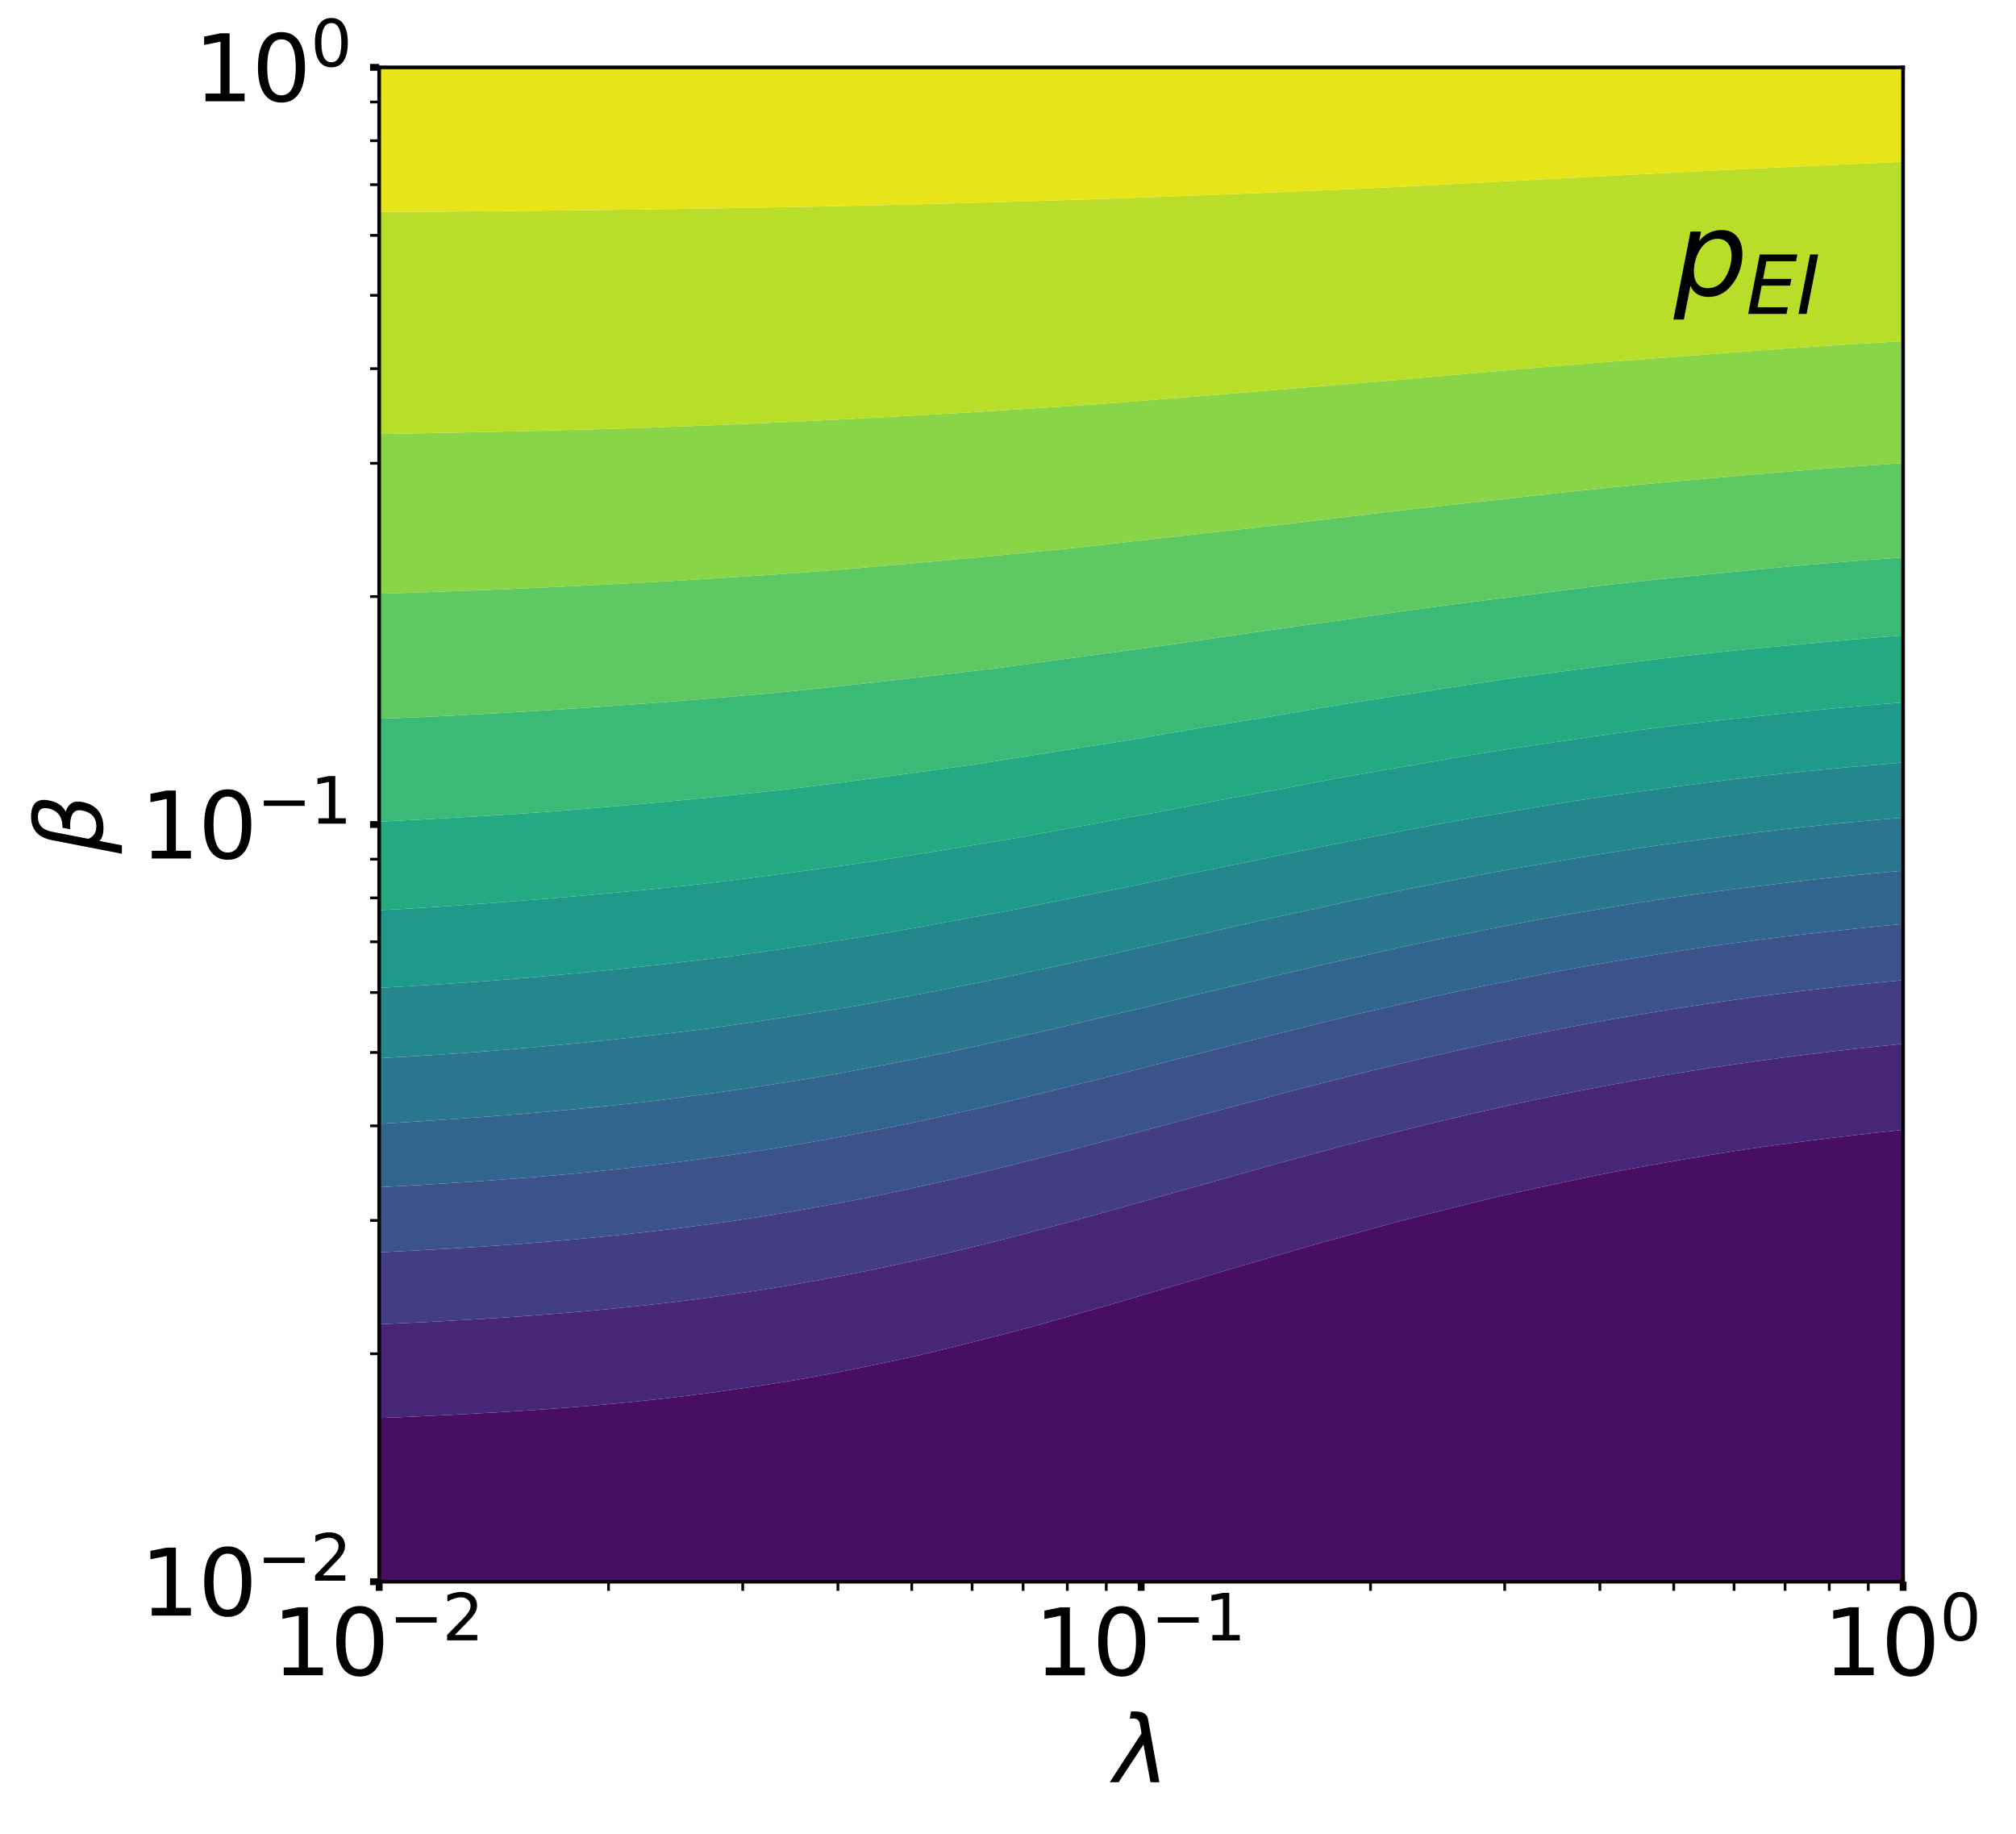 <?xml version="1.0" encoding="utf-8" standalone="no"?>
<!DOCTYPE svg PUBLIC "-//W3C//DTD SVG 1.1//EN"
  "http://www.w3.org/Graphics/SVG/1.1/DTD/svg11.dtd">
<svg xmlns:xlink="http://www.w3.org/1999/xlink" width="442.9pt" height="402.851pt" viewBox="0 0 442.9 402.851" xmlns="http://www.w3.org/2000/svg" version="1.1">
 <defs>
  <style type="text/css">*{stroke-linejoin: round; stroke-linecap: butt}</style>
 </defs>
 <g id="figure_1">
  <g id="patch_1">
   <path d="M 0 402.851 
L 442.9 402.851 
L 442.9 0 
L 0 0 
z
" style="fill: #ffffff"/>
  </g>
  <g id="axes_1">
   <g id="patch_2">
    <path d="M 83.3 347.438 
L 418.1 347.438 
L 418.1 14.798 
L 83.3 14.798 
z
" style="fill: #ffffff"/>
   </g>
   <g id="QuadContourSet_1">
    <path d="M 88.614 347.438 
L 93.929 347.438 
L 99.243 347.438 
L 104.557 347.438 
L 109.871 347.438 
L 115.186 347.438 
L 120.5 347.438 
L 125.814 347.438 
L 131.129 347.438 
L 136.443 347.438 
L 141.757 347.438 
L 147.071 347.438 
L 152.386 347.438 
L 157.7 347.438 
L 163.014 347.438 
L 168.329 347.438 
L 173.643 347.438 
L 178.957 347.438 
L 184.271 347.438 
L 189.586 347.438 
L 194.9 347.438 
L 200.214 347.438 
L 205.529 347.438 
L 210.843 347.438 
L 216.157 347.438 
L 221.471 347.438 
L 226.786 347.438 
L 232.1 347.438 
L 237.414 347.438 
L 242.729 347.438 
L 248.043 347.438 
L 253.357 347.438 
L 258.671 347.438 
L 263.986 347.438 
L 269.3 347.438 
L 274.614 347.438 
L 279.929 347.438 
L 285.243 347.438 
L 290.557 347.438 
L 295.871 347.438 
L 301.186 347.438 
L 306.5 347.438 
L 311.814 347.438 
L 317.129 347.438 
L 322.443 347.438 
L 327.757 347.438 
L 333.071 347.438 
L 338.386 347.438 
L 343.7 347.438 
L 349.014 347.438 
L 354.329 347.438 
L 359.643 347.438 
L 364.957 347.438 
L 370.271 347.438 
L 375.586 347.438 
L 380.9 347.438 
L 386.214 347.438 
L 391.529 347.438 
L 396.843 347.438 
L 402.157 347.438 
L 407.471 347.438 
L 412.786 347.438 
L 418.1 347.438 
L 418.1 342.158 
L 418.1 336.878 
L 418.1 331.598 
L 418.1 326.318 
L 418.1 321.038 
L 418.1 315.758 
L 418.1 310.478 
L 418.1 305.198 
L 418.1 299.918 
L 418.1 294.638 
L 418.1 289.358 
L 418.1 284.078 
L 418.1 278.798 
L 418.1 273.518 
L 418.1 268.238 
L 418.1 262.958 
L 418.1 257.678 
L 418.1 252.398 
L 418.1 248.172 
L 412.786 248.748 
L 407.471 249.353 
L 402.157 249.988 
L 396.843 250.652 
L 391.529 251.347 
L 386.214 252.073 
L 384.002 252.398 
L 380.9 252.872 
L 375.586 253.732 
L 370.271 254.621 
L 364.957 255.539 
L 359.643 256.486 
L 354.329 257.463 
L 353.24 257.678 
L 349.014 258.541 
L 343.7 259.661 
L 338.386 260.805 
L 333.071 261.971 
L 328.7 262.958 
L 327.757 263.177 
L 322.443 264.489 
L 317.129 265.812 
L 311.814 267.146 
L 307.554 268.238 
L 306.5 268.514 
L 301.186 269.979 
L 295.871 271.441 
L 290.557 272.899 
L 288.38 273.518 
L 285.243 274.423 
L 279.929 275.98 
L 274.614 277.518 
L 270.18 278.798 
L 269.3 279.056 
L 263.986 280.666 
L 258.671 282.239 
L 253.357 283.775 
L 252.337 284.078 
L 248.043 285.365 
L 242.729 286.923 
L 237.414 288.427 
L 234.084 289.358 
L 232.1 289.918 
L 226.786 291.411 
L 221.471 292.835 
L 216.157 294.192 
L 214.391 294.638 
L 210.843 295.543 
L 205.529 296.848 
L 200.214 298.074 
L 194.9 299.225 
L 191.555 299.918 
L 189.586 300.332 
L 184.271 301.408 
L 178.957 302.405 
L 173.643 303.327 
L 168.329 304.178 
L 163.014 304.963 
L 161.336 305.198 
L 157.7 305.718 
L 152.386 306.425 
L 147.071 307.068 
L 141.757 307.654 
L 136.443 308.187 
L 131.129 308.671 
L 125.814 309.11 
L 120.5 309.508 
L 115.186 309.868 
L 109.871 310.194 
L 104.771 310.478 
L 104.557 310.491 
L 99.243 310.778 
L 93.929 311.038 
L 88.614 311.273 
L 83.3 311.486 
L 83.3 315.758 
L 83.3 321.038 
L 83.3 326.318 
L 83.3 331.598 
L 83.3 336.878 
L 83.3 342.158 
L 83.3 347.438 
z
" clip-path="url(#p378fa691df)" style="fill: #470e61"/>
    <path d="M 88.614 311.273 
L 93.929 311.038 
L 99.243 310.778 
L 104.557 310.491 
L 104.771 310.478 
L 109.871 310.194 
L 115.186 309.868 
L 120.5 309.508 
L 125.814 309.11 
L 131.129 308.671 
L 136.443 308.187 
L 141.757 307.654 
L 147.071 307.068 
L 152.386 306.425 
L 157.7 305.718 
L 161.336 305.198 
L 163.014 304.963 
L 168.329 304.178 
L 173.643 303.327 
L 178.957 302.405 
L 184.271 301.408 
L 189.586 300.332 
L 191.555 299.918 
L 194.9 299.225 
L 200.214 298.074 
L 205.529 296.848 
L 210.843 295.543 
L 214.391 294.638 
L 216.157 294.192 
L 221.471 292.835 
L 226.786 291.411 
L 232.1 289.918 
L 234.084 289.358 
L 237.414 288.427 
L 242.729 286.923 
L 248.043 285.365 
L 252.337 284.078 
L 253.357 283.775 
L 258.671 282.239 
L 263.986 280.666 
L 269.3 279.056 
L 270.18 278.798 
L 274.614 277.518 
L 279.929 275.98 
L 285.243 274.423 
L 288.38 273.518 
L 290.557 272.899 
L 295.871 271.441 
L 301.186 269.979 
L 306.5 268.514 
L 307.554 268.238 
L 311.814 267.146 
L 317.129 265.812 
L 322.443 264.489 
L 327.757 263.177 
L 328.7 262.958 
L 333.071 261.971 
L 338.386 260.805 
L 343.7 259.661 
L 349.014 258.541 
L 353.24 257.678 
L 354.329 257.463 
L 359.643 256.486 
L 364.957 255.539 
L 370.271 254.621 
L 375.586 253.732 
L 380.9 252.872 
L 384.002 252.398 
L 386.214 252.073 
L 391.529 251.347 
L 396.843 250.652 
L 402.157 249.988 
L 407.471 249.353 
L 412.786 248.748 
L 418.1 248.172 
L 418.1 247.118 
L 418.1 241.838 
L 418.1 236.558 
L 418.1 231.278 
L 418.1 229.291 
L 412.786 229.829 
L 407.471 230.4 
L 402.157 231.004 
L 399.935 231.278 
L 396.843 231.65 
L 391.529 232.336 
L 386.214 233.057 
L 380.9 233.814 
L 375.586 234.609 
L 370.271 235.444 
L 364.957 236.318 
L 363.605 236.558 
L 359.643 237.243 
L 354.329 238.21 
L 349.014 239.215 
L 343.7 240.26 
L 338.386 241.345 
L 336.114 241.838 
L 333.071 242.48 
L 327.757 243.656 
L 322.443 244.868 
L 317.129 246.116 
L 313.023 247.118 
L 311.814 247.404 
L 306.5 248.734 
L 301.186 250.092 
L 295.871 251.477 
L 292.462 252.398 
L 290.557 252.895 
L 285.243 254.34 
L 279.929 255.801 
L 274.614 257.278 
L 273.233 257.678 
L 269.3 258.775 
L 263.986 260.276 
L 258.671 261.778 
L 254.533 262.958 
L 253.357 263.281 
L 248.043 264.779 
L 242.729 266.261 
L 237.414 267.726 
L 235.582 268.238 
L 232.1 269.172 
L 226.786 270.587 
L 221.471 271.967 
L 216.157 273.312 
L 215.346 273.518 
L 210.843 274.616 
L 205.529 275.871 
L 200.214 277.077 
L 194.9 278.233 
L 192.232 278.798 
L 189.586 279.335 
L 184.271 280.38 
L 178.957 281.367 
L 173.643 282.297 
L 168.329 283.171 
L 163.014 283.99 
L 162.425 284.078 
L 157.7 284.753 
L 152.386 285.461 
L 147.071 286.117 
L 141.757 286.724 
L 136.443 287.283 
L 131.129 287.799 
L 125.814 288.272 
L 120.5 288.707 
L 115.186 289.106 
L 111.568 289.358 
L 109.871 289.472 
L 104.557 289.805 
L 99.243 290.11 
L 93.929 290.388 
L 88.614 290.642 
L 83.3 290.875 
L 83.3 294.638 
L 83.3 299.918 
L 83.3 305.198 
L 83.3 310.478 
L 83.3 311.486 
z
" clip-path="url(#p378fa691df)" style="fill: #482677"/>
    <path d="M 88.614 290.642 
L 93.929 290.388 
L 99.243 290.11 
L 104.557 289.805 
L 109.871 289.472 
L 111.568 289.358 
L 115.186 289.106 
L 120.5 288.707 
L 125.814 288.272 
L 131.129 287.799 
L 136.443 287.283 
L 141.757 286.724 
L 147.071 286.117 
L 152.386 285.461 
L 157.7 284.753 
L 162.425 284.078 
L 163.014 283.99 
L 168.329 283.171 
L 173.643 282.297 
L 178.957 281.367 
L 184.271 280.38 
L 189.586 279.335 
L 192.232 278.798 
L 194.9 278.233 
L 200.214 277.077 
L 205.529 275.871 
L 210.843 274.616 
L 215.346 273.518 
L 216.157 273.312 
L 221.471 271.967 
L 226.786 270.587 
L 232.1 269.172 
L 235.582 268.238 
L 237.414 267.726 
L 242.729 266.261 
L 248.043 264.779 
L 253.357 263.281 
L 254.533 262.958 
L 258.671 261.778 
L 263.986 260.276 
L 269.3 258.775 
L 273.233 257.678 
L 274.614 257.278 
L 279.929 255.801 
L 285.243 254.34 
L 290.557 252.895 
L 292.462 252.398 
L 295.871 251.477 
L 301.186 250.092 
L 306.5 248.734 
L 311.814 247.404 
L 313.023 247.118 
L 317.129 246.116 
L 322.443 244.868 
L 327.757 243.656 
L 333.071 242.48 
L 336.114 241.838 
L 338.386 241.345 
L 343.7 240.26 
L 349.014 239.215 
L 354.329 238.21 
L 359.643 237.243 
L 363.605 236.558 
L 364.957 236.318 
L 370.271 235.444 
L 375.586 234.609 
L 380.9 233.814 
L 386.214 233.057 
L 391.529 232.336 
L 396.843 231.65 
L 399.935 231.278 
L 402.157 231.004 
L 407.471 230.4 
L 412.786 229.829 
L 418.1 229.291 
L 418.1 225.998 
L 418.1 220.718 
L 418.1 215.438 
L 418.1 215.296 
L 416.702 215.438 
L 412.786 215.815 
L 407.471 216.363 
L 402.157 216.945 
L 396.843 217.562 
L 391.529 218.216 
L 386.214 218.908 
L 380.9 219.64 
L 375.586 220.413 
L 373.645 220.718 
L 370.271 221.217 
L 364.957 222.054 
L 359.643 222.933 
L 354.329 223.856 
L 349.014 224.823 
L 343.7 225.837 
L 342.916 225.998 
L 338.386 226.874 
L 333.071 227.95 
L 327.757 229.069 
L 322.443 230.234 
L 317.882 231.278 
L 317.129 231.441 
L 311.814 232.661 
L 306.5 233.92 
L 301.186 235.219 
L 295.875 236.558 
L 295.871 236.559 
L 290.557 237.897 
L 285.243 239.265 
L 279.929 240.664 
L 275.589 241.838 
L 274.614 242.086 
L 269.3 243.495 
L 263.986 244.922 
L 258.671 246.366 
L 255.972 247.118 
L 253.357 247.802 
L 248.043 249.218 
L 242.729 250.635 
L 237.414 252.052 
L 236.141 252.398 
L 232.1 253.426 
L 226.786 254.774 
L 221.471 256.105 
L 216.157 257.415 
L 215.098 257.678 
L 210.843 258.664 
L 205.529 259.871 
L 200.214 261.044 
L 194.9 262.181 
L 191.173 262.958 
L 189.586 263.267 
L 184.271 264.281 
L 178.957 265.251 
L 173.643 266.175 
L 168.329 267.053 
L 163.014 267.885 
L 160.675 268.238 
L 157.7 268.655 
L 152.386 269.365 
L 147.071 270.03 
L 141.757 270.652 
L 136.443 271.232 
L 131.129 271.772 
L 125.814 272.274 
L 120.5 272.739 
L 115.186 273.17 
L 110.565 273.518 
L 109.871 273.567 
L 104.557 273.92 
L 99.243 274.246 
L 93.929 274.547 
L 88.614 274.823 
L 83.3 275.078 
L 83.3 278.798 
L 83.3 284.078 
L 83.3 289.358 
L 83.3 290.875 
z
" clip-path="url(#p378fa691df)" style="fill: #433d84"/>
    <path d="M 88.614 274.823 
L 93.929 274.547 
L 99.243 274.246 
L 104.557 273.92 
L 109.871 273.567 
L 110.565 273.518 
L 115.186 273.17 
L 120.5 272.739 
L 125.814 272.274 
L 131.129 271.772 
L 136.443 271.232 
L 141.757 270.652 
L 147.071 270.03 
L 152.386 269.365 
L 157.7 268.655 
L 160.675 268.238 
L 163.014 267.885 
L 168.329 267.053 
L 173.643 266.175 
L 178.957 265.251 
L 184.271 264.281 
L 189.586 263.267 
L 191.173 262.958 
L 194.9 262.181 
L 200.214 261.044 
L 205.529 259.871 
L 210.843 258.664 
L 215.098 257.678 
L 216.157 257.415 
L 221.471 256.105 
L 226.786 254.774 
L 232.1 253.426 
L 236.141 252.398 
L 237.414 252.052 
L 242.729 250.635 
L 248.043 249.218 
L 253.357 247.802 
L 255.972 247.118 
L 258.671 246.366 
L 263.986 244.922 
L 269.3 243.495 
L 274.614 242.086 
L 275.589 241.838 
L 279.929 240.664 
L 285.243 239.265 
L 290.557 237.897 
L 295.871 236.559 
L 295.875 236.558 
L 301.186 235.219 
L 306.5 233.92 
L 311.814 232.661 
L 317.129 231.441 
L 317.882 231.278 
L 322.443 230.234 
L 327.757 229.069 
L 333.071 227.95 
L 338.386 226.874 
L 342.916 225.998 
L 343.7 225.837 
L 349.014 224.823 
L 354.329 223.856 
L 359.643 222.933 
L 364.957 222.054 
L 370.271 221.217 
L 373.645 220.718 
L 375.586 220.413 
L 380.9 219.64 
L 386.214 218.908 
L 391.529 218.216 
L 396.843 217.562 
L 402.157 216.945 
L 407.471 216.363 
L 412.786 215.815 
L 416.702 215.438 
L 418.1 215.296 
L 418.1 210.158 
L 418.1 204.878 
L 418.1 202.956 
L 412.786 203.463 
L 407.471 204.004 
L 402.157 204.581 
L 399.632 204.878 
L 396.843 205.18 
L 391.529 205.8 
L 386.214 206.456 
L 380.9 207.152 
L 375.586 207.888 
L 370.271 208.667 
L 364.957 209.491 
L 360.905 210.158 
L 359.643 210.35 
L 354.329 211.219 
L 349.014 212.132 
L 343.7 213.091 
L 338.386 214.097 
L 333.071 215.152 
L 331.724 215.438 
L 327.757 216.215 
L 322.443 217.307 
L 317.129 218.445 
L 311.814 219.63 
L 307.14 220.718 
L 306.5 220.856 
L 301.186 222.067 
L 295.871 223.318 
L 290.557 224.61 
L 285.243 225.943 
L 285.034 225.998 
L 279.929 227.243 
L 274.614 228.571 
L 269.3 229.929 
L 264.137 231.278 
L 263.986 231.315 
L 258.671 232.649 
L 253.357 233.999 
L 248.043 235.365 
L 243.46 236.558 
L 242.729 236.734 
L 237.414 238.041 
L 232.1 239.347 
L 226.786 240.651 
L 221.935 241.838 
L 221.471 241.943 
L 216.157 243.154 
L 210.843 244.349 
L 205.529 245.523 
L 200.214 246.674 
L 198.148 247.118 
L 194.9 247.758 
L 189.586 248.786 
L 184.271 249.78 
L 178.957 250.74 
L 173.643 251.664 
L 169.263 252.398 
L 168.329 252.541 
L 163.014 253.337 
L 157.7 254.093 
L 152.386 254.811 
L 147.071 255.49 
L 141.757 256.132 
L 136.443 256.736 
L 131.129 257.304 
L 127.434 257.678 
L 125.814 257.827 
L 120.5 258.295 
L 115.186 258.731 
L 109.871 259.137 
L 104.557 259.516 
L 99.243 259.867 
L 93.929 260.194 
L 88.614 260.497 
L 83.3 260.779 
L 83.3 262.958 
L 83.3 268.238 
L 83.3 273.518 
L 83.3 275.078 
z
" clip-path="url(#p378fa691df)" style="fill: #3b528b"/>
    <path d="M 88.614 260.497 
L 93.929 260.194 
L 99.243 259.867 
L 104.557 259.516 
L 109.871 259.137 
L 115.186 258.731 
L 120.5 258.295 
L 125.814 257.827 
L 127.434 257.678 
L 131.129 257.304 
L 136.443 256.736 
L 141.757 256.132 
L 147.071 255.49 
L 152.386 254.811 
L 157.7 254.093 
L 163.014 253.337 
L 168.329 252.541 
L 169.263 252.398 
L 173.643 251.664 
L 178.957 250.74 
L 184.271 249.78 
L 189.586 248.786 
L 194.9 247.758 
L 198.148 247.118 
L 200.214 246.674 
L 205.529 245.523 
L 210.843 244.349 
L 216.157 243.154 
L 221.471 241.943 
L 221.935 241.838 
L 226.786 240.651 
L 232.1 239.347 
L 237.414 238.041 
L 242.729 236.734 
L 243.46 236.558 
L 248.043 235.365 
L 253.357 233.999 
L 258.671 232.649 
L 263.986 231.315 
L 264.137 231.278 
L 269.3 229.929 
L 274.614 228.571 
L 279.929 227.243 
L 285.034 225.998 
L 285.243 225.943 
L 290.557 224.61 
L 295.871 223.318 
L 301.186 222.067 
L 306.5 220.856 
L 307.14 220.718 
L 311.814 219.63 
L 317.129 218.445 
L 322.443 217.307 
L 327.757 216.215 
L 331.724 215.438 
L 333.071 215.152 
L 338.386 214.097 
L 343.7 213.091 
L 349.014 212.132 
L 354.329 211.219 
L 359.643 210.35 
L 360.905 210.158 
L 364.957 209.491 
L 370.271 208.667 
L 375.586 207.888 
L 380.9 207.152 
L 386.214 206.456 
L 391.529 205.8 
L 396.843 205.18 
L 399.632 204.878 
L 402.157 204.581 
L 407.471 204.004 
L 412.786 203.463 
L 418.1 202.956 
L 418.1 199.598 
L 418.1 194.318 
L 418.1 191.251 
L 412.786 191.735 
L 407.471 192.251 
L 402.157 192.802 
L 396.843 193.39 
L 391.529 194.016 
L 389.15 194.318 
L 386.214 194.656 
L 380.9 195.312 
L 375.586 196.008 
L 370.271 196.744 
L 364.957 197.523 
L 359.643 198.346 
L 354.329 199.216 
L 352.153 199.598 
L 349.014 200.097 
L 343.7 200.994 
L 338.386 201.937 
L 333.071 202.927 
L 327.757 203.966 
L 323.318 204.878 
L 322.443 205.042 
L 317.129 206.098 
L 311.814 207.2 
L 306.5 208.346 
L 301.186 209.54 
L 298.565 210.158 
L 295.871 210.735 
L 290.557 211.926 
L 285.243 213.156 
L 279.929 214.424 
L 275.823 215.438 
L 274.614 215.71 
L 269.3 216.953 
L 263.986 218.224 
L 258.671 219.521 
L 253.867 220.718 
L 253.357 220.834 
L 248.043 222.077 
L 242.729 223.334 
L 237.414 224.602 
L 232.1 225.877 
L 231.607 225.998 
L 226.786 227.071 
L 221.471 228.252 
L 216.157 229.428 
L 210.843 230.595 
L 207.725 231.278 
L 205.529 231.714 
L 200.214 232.766 
L 194.9 233.797 
L 189.586 234.806 
L 184.271 235.79 
L 180.024 236.558 
L 178.957 236.732 
L 173.643 237.589 
L 168.329 238.414 
L 163.014 239.208 
L 157.7 239.97 
L 152.386 240.699 
L 147.071 241.395 
L 143.557 241.838 
L 141.757 242.041 
L 136.443 242.621 
L 131.129 243.17 
L 125.814 243.689 
L 120.5 244.177 
L 115.186 244.637 
L 109.871 245.069 
L 104.557 245.475 
L 99.243 245.855 
L 93.929 246.211 
L 88.614 246.544 
L 83.3 246.855 
L 83.3 247.118 
L 83.3 252.398 
L 83.3 257.678 
L 83.3 260.779 
z
" clip-path="url(#p378fa691df)" style="fill: #32658e"/>
    <path d="M 88.614 246.544 
L 93.929 246.211 
L 99.243 245.855 
L 104.557 245.475 
L 109.871 245.069 
L 115.186 244.637 
L 120.5 244.177 
L 125.814 243.689 
L 131.129 243.17 
L 136.443 242.621 
L 141.757 242.041 
L 143.557 241.838 
L 147.071 241.395 
L 152.386 240.699 
L 157.7 239.97 
L 163.014 239.208 
L 168.329 238.414 
L 173.643 237.589 
L 178.957 236.732 
L 180.024 236.558 
L 184.271 235.79 
L 189.586 234.806 
L 194.9 233.797 
L 200.214 232.766 
L 205.529 231.714 
L 207.725 231.278 
L 210.843 230.595 
L 216.157 229.428 
L 221.471 228.252 
L 226.786 227.071 
L 231.607 225.998 
L 232.1 225.877 
L 237.414 224.602 
L 242.729 223.334 
L 248.043 222.077 
L 253.357 220.834 
L 253.867 220.718 
L 258.671 219.521 
L 263.986 218.224 
L 269.3 216.953 
L 274.614 215.71 
L 275.823 215.438 
L 279.929 214.424 
L 285.243 213.156 
L 290.557 211.926 
L 295.871 210.735 
L 298.565 210.158 
L 301.186 209.54 
L 306.5 208.346 
L 311.814 207.2 
L 317.129 206.098 
L 322.443 205.042 
L 323.318 204.878 
L 327.757 203.966 
L 333.071 202.927 
L 338.386 201.937 
L 343.7 200.994 
L 349.014 200.097 
L 352.153 199.598 
L 354.329 199.216 
L 359.643 198.346 
L 364.957 197.523 
L 370.271 196.744 
L 375.586 196.008 
L 380.9 195.312 
L 386.214 194.656 
L 389.15 194.318 
L 391.529 194.016 
L 396.843 193.39 
L 402.157 192.802 
L 407.471 192.251 
L 412.786 191.735 
L 418.1 191.251 
L 418.1 189.038 
L 418.1 183.758 
L 418.1 179.591 
L 412.786 180.049 
L 407.471 180.537 
L 402.157 181.058 
L 396.843 181.614 
L 391.529 182.206 
L 386.214 182.836 
L 380.9 183.505 
L 379.042 183.758 
L 375.586 184.177 
L 370.271 184.865 
L 364.957 185.593 
L 359.643 186.363 
L 354.329 187.176 
L 349.014 188.035 
L 343.7 188.94 
L 343.165 189.038 
L 338.386 189.82 
L 333.071 190.735 
L 327.757 191.694 
L 322.443 192.699 
L 317.129 193.752 
L 314.424 194.318 
L 311.814 194.807 
L 306.5 195.855 
L 301.186 196.945 
L 295.871 198.078 
L 290.557 199.253 
L 289.071 199.598 
L 285.243 200.395 
L 279.929 201.542 
L 274.614 202.722 
L 269.3 203.936 
L 265.297 204.878 
L 263.986 205.155 
L 258.671 206.318 
L 253.357 207.502 
L 248.043 208.706 
L 242.729 209.929 
L 241.755 210.158 
L 237.414 211.077 
L 232.1 212.213 
L 226.786 213.354 
L 221.471 214.498 
L 217.111 215.438 
L 216.157 215.623 
L 210.843 216.66 
L 205.529 217.689 
L 200.214 218.705 
L 194.9 219.708 
L 189.586 220.694 
L 189.455 220.718 
L 184.271 221.577 
L 178.957 222.436 
L 173.643 223.272 
L 168.329 224.084 
L 163.014 224.869 
L 157.7 225.628 
L 155.043 225.998 
L 152.386 226.327 
L 147.071 226.965 
L 141.757 227.576 
L 136.443 228.159 
L 131.129 228.715 
L 125.814 229.244 
L 120.5 229.747 
L 115.186 230.223 
L 109.871 230.674 
L 104.557 231.1 
L 102.241 231.278 
L 99.243 231.481 
L 93.929 231.825 
L 88.614 232.147 
L 83.3 232.45 
L 83.3 236.558 
L 83.3 241.838 
L 83.3 246.855 
z
" clip-path="url(#p378fa691df)" style="fill: #2a768e"/>
    <path d="M 88.614 232.147 
L 93.929 231.825 
L 99.243 231.481 
L 102.241 231.278 
L 104.557 231.1 
L 109.871 230.674 
L 115.186 230.223 
L 120.5 229.747 
L 125.814 229.244 
L 131.129 228.715 
L 136.443 228.159 
L 141.757 227.576 
L 147.071 226.965 
L 152.386 226.327 
L 155.043 225.998 
L 157.7 225.628 
L 163.014 224.869 
L 168.329 224.084 
L 173.643 223.272 
L 178.957 222.436 
L 184.271 221.577 
L 189.455 220.718 
L 189.586 220.694 
L 194.9 219.708 
L 200.214 218.705 
L 205.529 217.689 
L 210.843 216.66 
L 216.157 215.623 
L 217.111 215.438 
L 221.471 214.498 
L 226.786 213.354 
L 232.1 212.213 
L 237.414 211.077 
L 241.755 210.158 
L 242.729 209.929 
L 248.043 208.706 
L 253.357 207.502 
L 258.671 206.318 
L 263.986 205.155 
L 265.297 204.878 
L 269.3 203.936 
L 274.614 202.722 
L 279.929 201.542 
L 285.243 200.395 
L 289.071 199.598 
L 290.557 199.253 
L 295.871 198.078 
L 301.186 196.945 
L 306.5 195.855 
L 311.814 194.807 
L 314.424 194.318 
L 317.129 193.752 
L 322.443 192.699 
L 327.757 191.694 
L 333.071 190.735 
L 338.386 189.82 
L 343.165 189.038 
L 343.7 188.94 
L 349.014 188.035 
L 354.329 187.176 
L 359.643 186.363 
L 364.957 185.593 
L 370.271 184.865 
L 375.586 184.177 
L 379.042 183.758 
L 380.9 183.505 
L 386.214 182.836 
L 391.529 182.206 
L 396.843 181.614 
L 402.157 181.058 
L 407.471 180.537 
L 412.786 180.049 
L 418.1 179.591 
L 418.1 178.478 
L 418.1 173.198 
L 418.1 167.918 
L 418.1 167.476 
L 413.128 167.918 
L 412.786 167.945 
L 407.471 168.398 
L 402.157 168.882 
L 396.843 169.397 
L 391.529 169.945 
L 386.214 170.528 
L 380.9 171.148 
L 375.586 171.805 
L 370.271 172.503 
L 365.274 173.198 
L 364.957 173.237 
L 359.643 173.94 
L 354.329 174.683 
L 349.014 175.465 
L 343.7 176.29 
L 338.386 177.158 
L 333.071 178.071 
L 330.836 178.478 
L 327.757 178.974 
L 322.443 179.878 
L 317.129 180.823 
L 311.814 181.809 
L 306.5 182.838 
L 301.951 183.758 
L 301.186 183.896 
L 295.871 184.899 
L 290.557 185.938 
L 285.243 187.013 
L 279.929 188.123 
L 275.694 189.038 
L 274.614 189.246 
L 269.3 190.306 
L 263.986 191.392 
L 258.671 192.503 
L 253.357 193.636 
L 250.234 194.318 
L 248.043 194.744 
L 242.729 195.799 
L 237.414 196.866 
L 232.1 197.942 
L 226.786 199.025 
L 224.002 199.598 
L 221.471 200.061 
L 216.157 201.041 
L 210.843 202.018 
L 205.529 202.988 
L 200.214 203.95 
L 195.03 204.878 
L 194.9 204.899 
L 189.586 205.745 
L 184.271 206.575 
L 178.957 207.387 
L 173.643 208.181 
L 168.329 208.954 
L 163.014 209.706 
L 159.744 210.158 
L 157.7 210.407 
L 152.386 211.042 
L 147.071 211.654 
L 141.757 212.242 
L 136.443 212.807 
L 131.129 213.347 
L 125.814 213.864 
L 120.5 214.357 
L 115.186 214.827 
L 109.871 215.274 
L 107.853 215.438 
L 104.557 215.672 
L 99.243 216.034 
L 93.929 216.376 
L 88.614 216.699 
L 83.3 217.004 
L 83.3 220.718 
L 83.3 225.998 
L 83.3 231.278 
L 83.3 232.45 
z
" clip-path="url(#p378fa691df)" style="fill: #24878e"/>
    <path d="M 88.614 216.699 
L 93.929 216.376 
L 99.243 216.034 
L 104.557 215.672 
L 107.853 215.438 
L 109.871 215.274 
L 115.186 214.827 
L 120.5 214.357 
L 125.814 213.864 
L 131.129 213.347 
L 136.443 212.807 
L 141.757 212.242 
L 147.071 211.654 
L 152.386 211.042 
L 157.7 210.407 
L 159.744 210.158 
L 163.014 209.706 
L 168.329 208.954 
L 173.643 208.181 
L 178.957 207.387 
L 184.271 206.575 
L 189.586 205.745 
L 194.9 204.899 
L 195.03 204.878 
L 200.214 203.95 
L 205.529 202.988 
L 210.843 202.018 
L 216.157 201.041 
L 221.471 200.061 
L 224.002 199.598 
L 226.786 199.025 
L 232.1 197.942 
L 237.414 196.866 
L 242.729 195.799 
L 248.043 194.744 
L 250.234 194.318 
L 253.357 193.636 
L 258.671 192.503 
L 263.986 191.392 
L 269.3 190.306 
L 274.614 189.246 
L 275.694 189.038 
L 279.929 188.123 
L 285.243 187.013 
L 290.557 185.938 
L 295.871 184.899 
L 301.186 183.896 
L 301.951 183.758 
L 306.5 182.838 
L 311.814 181.809 
L 317.129 180.823 
L 322.443 179.878 
L 327.757 178.974 
L 330.836 178.478 
L 333.071 178.071 
L 338.386 177.158 
L 343.7 176.29 
L 349.014 175.465 
L 354.329 174.683 
L 359.643 173.94 
L 364.957 173.237 
L 365.274 173.198 
L 370.271 172.503 
L 375.586 171.805 
L 380.9 171.148 
L 386.214 170.528 
L 391.529 169.945 
L 396.843 169.397 
L 402.157 168.882 
L 407.471 168.398 
L 412.786 167.945 
L 413.128 167.918 
L 418.1 167.476 
L 418.1 162.638 
L 418.1 157.358 
L 418.1 154.298 
L 412.786 154.725 
L 407.471 155.181 
L 402.157 155.667 
L 396.843 156.185 
L 391.529 156.736 
L 386.214 157.321 
L 385.905 157.358 
L 380.9 157.878 
L 375.586 158.464 
L 370.271 159.084 
L 364.957 159.739 
L 359.643 160.431 
L 354.329 161.16 
L 349.014 161.929 
L 344.372 162.638 
L 343.7 162.728 
L 338.386 163.486 
L 333.071 164.28 
L 327.757 165.112 
L 322.443 165.982 
L 317.129 166.89 
L 311.814 167.838 
L 311.388 167.918 
L 306.5 168.727 
L 301.186 169.64 
L 295.871 170.587 
L 290.557 171.567 
L 285.243 172.58 
L 282.112 173.198 
L 279.929 173.578 
L 274.614 174.537 
L 269.3 175.519 
L 263.986 176.525 
L 258.671 177.552 
L 253.974 178.478 
L 253.357 178.586 
L 248.043 179.537 
L 242.729 180.5 
L 237.414 181.473 
L 232.1 182.453 
L 226.786 183.439 
L 225.085 183.758 
L 221.471 184.357 
L 216.157 185.242 
L 210.843 186.123 
L 205.529 186.999 
L 200.214 187.866 
L 194.9 188.724 
L 192.951 189.038 
L 189.586 189.515 
L 184.271 190.261 
L 178.957 190.992 
L 173.643 191.706 
L 168.329 192.402 
L 163.014 193.08 
L 157.7 193.738 
L 152.868 194.318 
L 152.386 194.369 
L 147.071 194.922 
L 141.757 195.454 
L 136.443 195.965 
L 131.129 196.457 
L 125.814 196.927 
L 120.5 197.377 
L 115.186 197.806 
L 109.871 198.216 
L 104.557 198.605 
L 99.243 198.976 
L 93.929 199.327 
L 89.62 199.598 
L 88.614 199.653 
L 83.3 199.936 
L 83.3 204.878 
L 83.3 210.158 
L 83.3 215.438 
L 83.3 217.004 
z
" clip-path="url(#p378fa691df)" style="fill: #1f998a"/>
    <path d="M 88.614 199.653 
L 89.62 199.598 
L 93.929 199.327 
L 99.243 198.976 
L 104.557 198.605 
L 109.871 198.216 
L 115.186 197.806 
L 120.5 197.377 
L 125.814 196.927 
L 131.129 196.457 
L 136.443 195.965 
L 141.757 195.454 
L 147.071 194.922 
L 152.386 194.369 
L 152.868 194.318 
L 157.7 193.738 
L 163.014 193.08 
L 168.329 192.402 
L 173.643 191.706 
L 178.957 190.992 
L 184.271 190.261 
L 189.586 189.515 
L 192.951 189.038 
L 194.9 188.724 
L 200.214 187.866 
L 205.529 186.999 
L 210.843 186.123 
L 216.157 185.242 
L 221.471 184.357 
L 225.085 183.758 
L 226.786 183.439 
L 232.1 182.453 
L 237.414 181.473 
L 242.729 180.5 
L 248.043 179.537 
L 253.357 178.586 
L 253.974 178.478 
L 258.671 177.552 
L 263.986 176.525 
L 269.3 175.519 
L 274.614 174.537 
L 279.929 173.578 
L 282.112 173.198 
L 285.243 172.58 
L 290.557 171.567 
L 295.871 170.587 
L 301.186 169.64 
L 306.5 168.727 
L 311.388 167.918 
L 311.814 167.838 
L 317.129 166.89 
L 322.443 165.982 
L 327.757 165.112 
L 333.071 164.28 
L 338.386 163.486 
L 343.7 162.728 
L 344.372 162.638 
L 349.014 161.929 
L 354.329 161.16 
L 359.643 160.431 
L 364.957 159.739 
L 370.271 159.084 
L 375.586 158.464 
L 380.9 157.878 
L 385.905 157.358 
L 386.214 157.321 
L 391.529 156.736 
L 396.843 156.185 
L 402.157 155.667 
L 407.471 155.181 
L 412.786 154.725 
L 418.1 154.298 
L 418.1 152.078 
L 418.1 146.798 
L 418.1 141.518 
L 418.1 139.563 
L 412.786 139.978 
L 407.471 140.422 
L 402.157 140.893 
L 396.843 141.394 
L 395.628 141.518 
L 391.529 141.879 
L 386.214 142.378 
L 380.9 142.905 
L 375.586 143.463 
L 370.271 144.051 
L 364.957 144.671 
L 359.643 145.325 
L 354.329 146.012 
L 349.014 146.734 
L 348.569 146.798 
L 343.7 147.412 
L 338.386 148.114 
L 333.071 148.847 
L 327.757 149.613 
L 322.443 150.411 
L 317.129 151.242 
L 311.978 152.078 
L 311.814 152.102 
L 306.5 152.896 
L 301.186 153.718 
L 295.871 154.566 
L 290.557 155.441 
L 285.243 156.341 
L 279.929 157.265 
L 279.414 157.358 
L 274.614 158.118 
L 269.3 158.979 
L 263.986 159.856 
L 258.671 160.749 
L 253.357 161.655 
L 248.043 162.573 
L 247.676 162.638 
L 242.729 163.407 
L 237.414 164.239 
L 232.1 165.075 
L 226.786 165.913 
L 221.471 166.751 
L 216.157 167.587 
L 214.064 167.918 
L 210.843 168.365 
L 205.529 169.101 
L 200.214 169.829 
L 194.9 170.548 
L 189.586 171.255 
L 184.271 171.95 
L 178.957 172.63 
L 174.432 173.198 
L 173.643 173.285 
L 168.329 173.865 
L 163.014 174.428 
L 157.7 174.975 
L 152.386 175.504 
L 147.071 176.015 
L 141.757 176.508 
L 136.443 176.983 
L 131.129 177.439 
L 125.814 177.876 
L 120.5 178.294 
L 118.084 178.478 
L 115.186 178.671 
L 109.871 179.012 
L 104.557 179.336 
L 99.243 179.645 
L 93.929 179.938 
L 88.614 180.216 
L 83.3 180.479 
L 83.3 183.758 
L 83.3 189.038 
L 83.3 194.318 
L 83.3 199.598 
L 83.3 199.936 
z
" clip-path="url(#p378fa691df)" style="fill: #24aa83"/>
    <path d="M 88.614 180.216 
L 93.929 179.938 
L 99.243 179.645 
L 104.557 179.336 
L 109.871 179.012 
L 115.186 178.671 
L 118.084 178.478 
L 120.5 178.294 
L 125.814 177.876 
L 131.129 177.439 
L 136.443 176.983 
L 141.757 176.508 
L 147.071 176.015 
L 152.386 175.504 
L 157.7 174.975 
L 163.014 174.428 
L 168.329 173.865 
L 173.643 173.285 
L 174.432 173.198 
L 178.957 172.63 
L 184.271 171.95 
L 189.586 171.255 
L 194.9 170.548 
L 200.214 169.829 
L 205.529 169.101 
L 210.843 168.365 
L 214.064 167.918 
L 216.157 167.587 
L 221.471 166.751 
L 226.786 165.913 
L 232.1 165.075 
L 237.414 164.239 
L 242.729 163.407 
L 247.676 162.638 
L 248.043 162.573 
L 253.357 161.655 
L 258.671 160.749 
L 263.986 159.856 
L 269.3 158.979 
L 274.614 158.118 
L 279.414 157.358 
L 279.929 157.265 
L 285.243 156.341 
L 290.557 155.441 
L 295.871 154.566 
L 301.186 153.718 
L 306.5 152.896 
L 311.814 152.102 
L 311.978 152.078 
L 317.129 151.242 
L 322.443 150.411 
L 327.757 149.613 
L 333.071 148.847 
L 338.386 148.114 
L 343.7 147.412 
L 348.569 146.798 
L 349.014 146.734 
L 354.329 146.012 
L 359.643 145.325 
L 364.957 144.671 
L 370.271 144.051 
L 375.586 143.463 
L 380.9 142.905 
L 386.214 142.378 
L 391.529 141.879 
L 395.628 141.518 
L 396.843 141.394 
L 402.157 140.893 
L 407.471 140.422 
L 412.786 139.978 
L 418.1 139.563 
L 418.1 136.238 
L 418.1 130.958 
L 418.1 125.678 
L 418.1 122.431 
L 412.786 122.811 
L 407.471 123.214 
L 402.157 123.641 
L 396.843 124.094 
L 391.529 124.573 
L 386.214 125.078 
L 380.9 125.612 
L 380.282 125.678 
L 375.586 126.115 
L 370.271 126.636 
L 364.957 127.182 
L 359.643 127.755 
L 354.329 128.354 
L 349.014 128.981 
L 343.7 129.635 
L 338.386 130.317 
L 333.591 130.958 
L 333.071 131.019 
L 327.757 131.67 
L 322.443 132.344 
L 317.129 133.043 
L 311.814 133.764 
L 306.5 134.508 
L 301.186 135.274 
L 295.871 136.061 
L 294.723 136.238 
L 290.557 136.796 
L 285.243 137.527 
L 279.929 138.274 
L 274.614 139.034 
L 269.3 139.807 
L 263.986 140.592 
L 258.671 141.386 
L 257.809 141.518 
L 253.357 142.113 
L 248.043 142.83 
L 242.729 143.55 
L 237.414 144.272 
L 232.1 144.995 
L 226.786 145.716 
L 221.471 146.435 
L 218.789 146.798 
L 216.157 147.109 
L 210.843 147.738 
L 205.529 148.359 
L 200.214 148.971 
L 194.9 149.573 
L 189.586 150.164 
L 184.271 150.743 
L 178.957 151.309 
L 173.643 151.86 
L 171.515 152.078 
L 168.329 152.362 
L 163.014 152.826 
L 157.7 153.275 
L 152.386 153.71 
L 147.071 154.128 
L 141.757 154.532 
L 136.443 154.919 
L 131.129 155.291 
L 125.814 155.648 
L 120.5 155.989 
L 115.186 156.314 
L 109.871 156.624 
L 104.557 156.92 
L 99.243 157.2 
L 96.134 157.358 
L 93.929 157.455 
L 88.614 157.681 
L 83.3 157.894 
L 83.3 162.638 
L 83.3 167.918 
L 83.3 173.198 
L 83.3 178.478 
L 83.3 180.479 
z
" clip-path="url(#p378fa691df)" style="fill: #3aba76"/>
    <path d="M 88.614 157.681 
L 93.929 157.455 
L 96.134 157.358 
L 99.243 157.2 
L 104.557 156.92 
L 109.871 156.624 
L 115.186 156.314 
L 120.5 155.989 
L 125.814 155.648 
L 131.129 155.291 
L 136.443 154.919 
L 141.757 154.532 
L 147.071 154.128 
L 152.386 153.71 
L 157.7 153.275 
L 163.014 152.826 
L 168.329 152.362 
L 171.515 152.078 
L 173.643 151.86 
L 178.957 151.309 
L 184.271 150.743 
L 189.586 150.164 
L 194.9 149.573 
L 200.214 148.971 
L 205.529 148.359 
L 210.843 147.738 
L 216.157 147.109 
L 218.789 146.798 
L 221.471 146.435 
L 226.786 145.716 
L 232.1 144.995 
L 237.414 144.272 
L 242.729 143.55 
L 248.043 142.83 
L 253.357 142.113 
L 257.809 141.518 
L 258.671 141.386 
L 263.986 140.592 
L 269.3 139.807 
L 274.614 139.034 
L 279.929 138.274 
L 285.243 137.527 
L 290.557 136.796 
L 294.723 136.238 
L 295.871 136.061 
L 301.186 135.274 
L 306.5 134.508 
L 311.814 133.764 
L 317.129 133.043 
L 322.443 132.344 
L 327.757 131.67 
L 333.071 131.019 
L 333.591 130.958 
L 338.386 130.317 
L 343.7 129.635 
L 349.014 128.981 
L 354.329 128.354 
L 359.643 127.755 
L 364.957 127.182 
L 370.271 126.636 
L 375.586 126.115 
L 380.282 125.678 
L 380.9 125.612 
L 386.214 125.078 
L 391.529 124.573 
L 396.843 124.094 
L 402.157 123.641 
L 407.471 123.214 
L 412.786 122.811 
L 418.1 122.431 
L 418.1 120.398 
L 418.1 115.118 
L 418.1 109.838 
L 418.1 104.558 
L 418.1 101.717 
L 412.786 102.07 
L 407.471 102.443 
L 402.157 102.837 
L 396.843 103.252 
L 391.529 103.689 
L 386.214 104.148 
L 381.706 104.558 
L 380.9 104.621 
L 375.586 105.064 
L 370.271 105.527 
L 364.957 106.009 
L 359.643 106.512 
L 354.329 107.035 
L 349.014 107.578 
L 343.7 108.141 
L 338.386 108.723 
L 333.071 109.325 
L 328.696 109.838 
L 327.757 109.933 
L 322.443 110.495 
L 317.129 111.073 
L 311.814 111.664 
L 306.5 112.27 
L 301.186 112.889 
L 295.871 113.519 
L 290.557 114.161 
L 285.243 114.813 
L 282.807 115.118 
L 279.929 115.431 
L 274.614 116.019 
L 269.3 116.613 
L 263.986 117.21 
L 258.671 117.81 
L 253.357 118.411 
L 248.043 119.011 
L 242.729 119.611 
L 237.414 120.207 
L 235.725 120.398 
L 232.1 120.754 
L 226.786 121.273 
L 221.471 121.787 
L 216.157 122.293 
L 210.843 122.792 
L 205.529 123.281 
L 200.214 123.761 
L 194.9 124.23 
L 189.586 124.687 
L 184.271 125.133 
L 178.957 125.566 
L 177.555 125.678 
L 173.643 125.951 
L 168.329 126.312 
L 163.014 126.661 
L 157.7 126.998 
L 152.386 127.321 
L 147.071 127.632 
L 141.757 127.931 
L 136.443 128.217 
L 131.129 128.49 
L 125.814 128.751 
L 120.5 128.999 
L 115.186 129.236 
L 109.871 129.461 
L 104.557 129.675 
L 99.243 129.878 
L 93.929 130.07 
L 88.614 130.251 
L 83.3 130.423 
L 83.3 130.958 
L 83.3 136.238 
L 83.3 141.518 
L 83.3 146.798 
L 83.3 152.078 
L 83.3 157.358 
L 83.3 157.894 
z
" clip-path="url(#p378fa691df)" style="fill: #5ec962"/>
    <path d="M 88.614 130.251 
L 93.929 130.07 
L 99.243 129.878 
L 104.557 129.675 
L 109.871 129.461 
L 115.186 129.236 
L 120.5 128.999 
L 125.814 128.751 
L 131.129 128.49 
L 136.443 128.217 
L 141.757 127.931 
L 147.071 127.632 
L 152.386 127.321 
L 157.7 126.998 
L 163.014 126.661 
L 168.329 126.312 
L 173.643 125.951 
L 177.555 125.678 
L 178.957 125.566 
L 184.271 125.133 
L 189.586 124.687 
L 194.9 124.23 
L 200.214 123.761 
L 205.529 123.281 
L 210.843 122.792 
L 216.157 122.293 
L 221.471 121.787 
L 226.786 121.273 
L 232.1 120.754 
L 235.725 120.398 
L 237.414 120.207 
L 242.729 119.611 
L 248.043 119.011 
L 253.357 118.411 
L 258.671 117.81 
L 263.986 117.21 
L 269.3 116.613 
L 274.614 116.019 
L 279.929 115.431 
L 282.807 115.118 
L 285.243 114.813 
L 290.557 114.161 
L 295.871 113.519 
L 301.186 112.889 
L 306.5 112.27 
L 311.814 111.664 
L 317.129 111.073 
L 322.443 110.495 
L 327.757 109.933 
L 328.696 109.838 
L 333.071 109.325 
L 338.386 108.723 
L 343.7 108.141 
L 349.014 107.578 
L 354.329 107.035 
L 359.643 106.512 
L 364.957 106.009 
L 370.271 105.527 
L 375.586 105.064 
L 380.9 104.621 
L 381.706 104.558 
L 386.214 104.148 
L 391.529 103.689 
L 396.843 103.252 
L 402.157 102.837 
L 407.471 102.443 
L 412.786 102.07 
L 418.1 101.717 
L 418.1 99.278 
L 418.1 93.998 
L 418.1 88.718 
L 418.1 83.438 
L 418.1 78.158 
L 418.1 74.934 
L 412.786 75.239 
L 407.471 75.559 
L 402.157 75.895 
L 396.843 76.246 
L 391.529 76.612 
L 386.214 76.993 
L 380.9 77.39 
L 375.586 77.801 
L 371.145 78.158 
L 370.271 78.218 
L 364.957 78.603 
L 359.643 79 
L 354.329 79.409 
L 349.014 79.828 
L 343.7 80.259 
L 338.386 80.699 
L 333.071 81.149 
L 327.757 81.608 
L 322.443 82.075 
L 317.129 82.549 
L 311.814 83.029 
L 307.35 83.438 
L 306.5 83.505 
L 301.186 83.935 
L 295.871 84.368 
L 290.557 84.803 
L 285.243 85.238 
L 279.929 85.675 
L 274.614 86.11 
L 269.3 86.543 
L 263.986 86.975 
L 258.671 87.402 
L 253.357 87.825 
L 248.043 88.243 
L 242.729 88.655 
L 241.908 88.718 
L 237.414 89.019 
L 232.1 89.37 
L 226.786 89.713 
L 221.471 90.049 
L 216.157 90.377 
L 210.843 90.696 
L 205.529 91.005 
L 200.214 91.306 
L 194.9 91.597 
L 189.586 91.878 
L 184.271 92.149 
L 178.957 92.41 
L 173.643 92.66 
L 168.329 92.901 
L 163.014 93.131 
L 157.7 93.352 
L 152.386 93.562 
L 147.071 93.763 
L 141.757 93.955 
L 140.506 93.998 
L 136.443 94.121 
L 131.129 94.275 
L 125.814 94.421 
L 120.5 94.559 
L 115.186 94.69 
L 109.871 94.814 
L 104.557 94.931 
L 99.243 95.042 
L 93.929 95.146 
L 88.614 95.244 
L 83.3 95.336 
L 83.3 99.278 
L 83.3 104.558 
L 83.3 109.838 
L 83.3 115.118 
L 83.3 120.398 
L 83.3 125.678 
L 83.3 130.423 
z
" clip-path="url(#p378fa691df)" style="fill: #89d548"/>
    <path d="M 88.614 95.244 
L 93.929 95.146 
L 99.243 95.042 
L 104.557 94.931 
L 109.871 94.814 
L 115.186 94.69 
L 120.5 94.559 
L 125.814 94.421 
L 131.129 94.275 
L 136.443 94.121 
L 140.506 93.998 
L 141.757 93.955 
L 147.071 93.763 
L 152.386 93.562 
L 157.7 93.352 
L 163.014 93.131 
L 168.329 92.901 
L 173.643 92.66 
L 178.957 92.41 
L 184.271 92.149 
L 189.586 91.878 
L 194.9 91.597 
L 200.214 91.306 
L 205.529 91.005 
L 210.843 90.696 
L 216.157 90.377 
L 221.471 90.049 
L 226.786 89.713 
L 232.1 89.37 
L 237.414 89.019 
L 241.908 88.718 
L 242.729 88.655 
L 248.043 88.243 
L 253.357 87.825 
L 258.671 87.402 
L 263.986 86.975 
L 269.3 86.543 
L 274.614 86.11 
L 279.929 85.675 
L 285.243 85.238 
L 290.557 84.803 
L 295.871 84.368 
L 301.186 83.935 
L 306.5 83.505 
L 307.35 83.438 
L 311.814 83.029 
L 317.129 82.549 
L 322.443 82.075 
L 327.757 81.608 
L 333.071 81.149 
L 338.386 80.699 
L 343.7 80.259 
L 349.014 79.828 
L 354.329 79.409 
L 359.643 79 
L 364.957 78.603 
L 370.271 78.218 
L 371.145 78.158 
L 375.586 77.801 
L 380.9 77.39 
L 386.214 76.993 
L 391.529 76.612 
L 396.843 76.246 
L 402.157 75.895 
L 407.471 75.559 
L 412.786 75.239 
L 418.1 74.934 
L 418.1 72.878 
L 418.1 67.598 
L 418.1 62.318 
L 418.1 57.038 
L 418.1 51.758 
L 418.1 46.478 
L 418.1 41.198 
L 418.1 35.918 
L 418.1 35.538 
L 412.786 35.786 
L 410.079 35.918 
L 407.471 36.026 
L 402.157 36.257 
L 396.843 36.494 
L 391.529 36.738 
L 386.214 36.987 
L 380.9 37.243 
L 375.586 37.503 
L 370.271 37.768 
L 364.957 38.036 
L 359.643 38.309 
L 354.329 38.584 
L 349.014 38.862 
L 343.7 39.141 
L 338.386 39.421 
L 333.071 39.702 
L 327.757 39.983 
L 322.443 40.263 
L 317.129 40.542 
L 311.814 40.818 
L 306.5 41.092 
L 304.453 41.198 
L 301.186 41.343 
L 295.871 41.577 
L 290.557 41.807 
L 285.243 42.034 
L 279.929 42.256 
L 274.614 42.474 
L 269.3 42.686 
L 263.986 42.894 
L 258.671 43.095 
L 253.357 43.291 
L 248.043 43.481 
L 242.729 43.665 
L 237.414 43.843 
L 232.1 44.014 
L 226.786 44.179 
L 221.471 44.337 
L 216.157 44.49 
L 210.843 44.635 
L 205.529 44.775 
L 200.214 44.908 
L 194.9 45.035 
L 189.586 45.156 
L 184.271 45.271 
L 178.957 45.381 
L 173.643 45.484 
L 168.329 45.583 
L 163.014 45.676 
L 157.7 45.764 
L 152.386 45.848 
L 147.071 45.926 
L 141.757 46 
L 136.443 46.07 
L 131.129 46.136 
L 125.814 46.198 
L 120.5 46.256 
L 115.186 46.311 
L 109.871 46.362 
L 104.557 46.41 
L 99.243 46.455 
L 96.381 46.478 
L 93.929 46.495 
L 88.614 46.531 
L 83.3 46.563 
L 83.3 51.758 
L 83.3 57.038 
L 83.3 62.318 
L 83.3 67.598 
L 83.3 72.878 
L 83.3 78.158 
L 83.3 83.438 
L 83.3 88.718 
L 83.3 93.998 
L 83.3 95.336 
z
" clip-path="url(#p378fa691df)" style="fill: #b8de29"/>
    <path d="M 88.614 46.531 
L 93.929 46.495 
L 96.381 46.478 
L 99.243 46.455 
L 104.557 46.41 
L 109.871 46.362 
L 115.186 46.311 
L 120.5 46.256 
L 125.814 46.198 
L 131.129 46.136 
L 136.443 46.07 
L 141.757 46 
L 147.071 45.926 
L 152.386 45.848 
L 157.7 45.764 
L 163.014 45.676 
L 168.329 45.583 
L 173.643 45.484 
L 178.957 45.381 
L 184.271 45.271 
L 189.586 45.156 
L 194.9 45.035 
L 200.214 44.908 
L 205.529 44.775 
L 210.843 44.635 
L 216.157 44.49 
L 221.471 44.337 
L 226.786 44.179 
L 232.1 44.014 
L 237.414 43.843 
L 242.729 43.665 
L 248.043 43.481 
L 253.357 43.291 
L 258.671 43.095 
L 263.986 42.894 
L 269.3 42.686 
L 274.614 42.474 
L 279.929 42.256 
L 285.243 42.034 
L 290.557 41.807 
L 295.871 41.577 
L 301.186 41.343 
L 304.453 41.198 
L 306.5 41.092 
L 311.814 40.818 
L 317.129 40.542 
L 322.443 40.263 
L 327.757 39.983 
L 333.071 39.702 
L 338.386 39.421 
L 343.7 39.141 
L 349.014 38.862 
L 354.329 38.584 
L 359.643 38.309 
L 364.957 38.036 
L 370.271 37.768 
L 375.586 37.503 
L 380.9 37.243 
L 386.214 36.987 
L 391.529 36.738 
L 396.843 36.494 
L 402.157 36.257 
L 407.471 36.026 
L 410.079 35.918 
L 412.786 35.786 
L 418.1 35.538 
L 418.1 30.638 
L 418.1 25.358 
L 418.1 20.078 
L 418.1 14.798 
L 412.786 14.798 
L 407.471 14.798 
L 402.157 14.798 
L 396.843 14.798 
L 391.529 14.798 
L 386.214 14.798 
L 380.9 14.798 
L 375.586 14.798 
L 370.271 14.798 
L 364.957 14.798 
L 359.643 14.798 
L 354.329 14.798 
L 349.014 14.798 
L 343.7 14.798 
L 338.386 14.798 
L 333.071 14.798 
L 327.757 14.798 
L 322.443 14.798 
L 317.129 14.798 
L 311.814 14.798 
L 306.5 14.798 
L 301.186 14.798 
L 295.871 14.798 
L 290.557 14.798 
L 285.243 14.798 
L 279.929 14.798 
L 274.614 14.798 
L 269.3 14.798 
L 263.986 14.798 
L 258.671 14.798 
L 253.357 14.798 
L 248.043 14.798 
L 242.729 14.798 
L 237.414 14.798 
L 232.1 14.798 
L 226.786 14.798 
L 221.471 14.798 
L 216.157 14.798 
L 210.843 14.798 
L 205.529 14.798 
L 200.214 14.798 
L 194.9 14.798 
L 189.586 14.798 
L 184.271 14.798 
L 178.957 14.798 
L 173.643 14.798 
L 168.329 14.798 
L 163.014 14.798 
L 157.7 14.798 
L 152.386 14.798 
L 147.071 14.798 
L 141.757 14.798 
L 136.443 14.798 
L 131.129 14.798 
L 125.814 14.798 
L 120.5 14.798 
L 115.186 14.798 
L 109.871 14.798 
L 104.557 14.798 
L 99.243 14.798 
L 93.929 14.798 
L 88.614 14.798 
L 83.3 14.798 
L 83.3 20.078 
L 83.3 25.358 
L 83.3 30.638 
L 83.3 35.918 
L 83.3 41.198 
L 83.3 46.478 
L 83.3 46.563 
z
" clip-path="url(#p378fa691df)" style="fill: #e7e419"/>
   </g>
   <g id="matplotlib.axis_1">
    <g id="xtick_1">
     <g id="line2d_1">
      <defs>
       <path id="mcc5757c029" d="M 0 0 
L 0 2 
" style="stroke: #000000; stroke-width: 1.5"/>
      </defs>
      <g>
       <use xlink:href="#mcc5757c029" x="83.3" y="347.438" style="stroke: #000000; stroke-width: 1.5"/>
      </g>
     </g>
     <g id="text_1">
      <!-- $\mathdefault{10^{-2}}$ -->
      <g transform="translate(59.8 368.135) scale(0.2 -0.2)">
       <defs>
        <path id="DejaVuSans-31" d="M 794 531 
L 1825 531 
L 1825 4091 
L 703 3866 
L 703 4441 
L 1819 4666 
L 2450 4666 
L 2450 531 
L 3481 531 
L 3481 0 
L 794 0 
L 794 531 
z
" transform="scale(0.016)"/>
        <path id="DejaVuSans-30" d="M 2034 4250 
Q 1547 4250 1301 3770 
Q 1056 3291 1056 2328 
Q 1056 1369 1301 889 
Q 1547 409 2034 409 
Q 2525 409 2770 889 
Q 3016 1369 3016 2328 
Q 3016 3291 2770 3770 
Q 2525 4250 2034 4250 
z
M 2034 4750 
Q 2819 4750 3233 4129 
Q 3647 3509 3647 2328 
Q 3647 1150 3233 529 
Q 2819 -91 2034 -91 
Q 1250 -91 836 529 
Q 422 1150 422 2328 
Q 422 3509 836 4129 
Q 1250 4750 2034 4750 
z
" transform="scale(0.016)"/>
        <path id="DejaVuSans-2212" d="M 678 2272 
L 4684 2272 
L 4684 1741 
L 678 1741 
L 678 2272 
z
" transform="scale(0.016)"/>
        <path id="DejaVuSans-32" d="M 1228 531 
L 3431 531 
L 3431 0 
L 469 0 
L 469 531 
Q 828 903 1448 1529 
Q 2069 2156 2228 2338 
Q 2531 2678 2651 2914 
Q 2772 3150 2772 3378 
Q 2772 3750 2511 3984 
Q 2250 4219 1831 4219 
Q 1534 4219 1204 4116 
Q 875 4013 500 3803 
L 500 4441 
Q 881 4594 1212 4672 
Q 1544 4750 1819 4750 
Q 2544 4750 2975 4387 
Q 3406 4025 3406 3419 
Q 3406 3131 3298 2873 
Q 3191 2616 2906 2266 
Q 2828 2175 2409 1742 
Q 1991 1309 1228 531 
z
" transform="scale(0.016)"/>
       </defs>
       <use xlink:href="#DejaVuSans-31" transform="translate(0 0.766)"/>
       <use xlink:href="#DejaVuSans-30" transform="translate(63.623 0.766)"/>
       <use xlink:href="#DejaVuSans-2212" transform="translate(128.203 39.047) scale(0.7)"/>
       <use xlink:href="#DejaVuSans-32" transform="translate(186.855 39.047) scale(0.7)"/>
      </g>
     </g>
    </g>
    <g id="xtick_2">
     <g id="line2d_2">
      <g>
       <use xlink:href="#mcc5757c029" x="250.7" y="347.438" style="stroke: #000000; stroke-width: 1.5"/>
      </g>
     </g>
     <g id="text_2">
      <!-- $\mathdefault{10^{-1}}$ -->
      <g transform="translate(227.2 368.135) scale(0.2 -0.2)">
       <use xlink:href="#DejaVuSans-31" transform="translate(0 0.684)"/>
       <use xlink:href="#DejaVuSans-30" transform="translate(63.623 0.684)"/>
       <use xlink:href="#DejaVuSans-2212" transform="translate(128.203 38.966) scale(0.7)"/>
       <use xlink:href="#DejaVuSans-31" transform="translate(186.855 38.966) scale(0.7)"/>
      </g>
     </g>
    </g>
    <g id="xtick_3">
     <g id="line2d_3">
      <g>
       <use xlink:href="#mcc5757c029" x="418.1" y="347.438" style="stroke: #000000; stroke-width: 1.5"/>
      </g>
     </g>
     <g id="text_3">
      <!-- $\mathdefault{10^{0}}$ -->
      <g transform="translate(400.5 368.135) scale(0.2 -0.2)">
       <use xlink:href="#DejaVuSans-31" transform="translate(0 0.766)"/>
       <use xlink:href="#DejaVuSans-30" transform="translate(63.623 0.766)"/>
       <use xlink:href="#DejaVuSans-30" transform="translate(128.203 39.047) scale(0.7)"/>
      </g>
     </g>
    </g>
    <g id="xtick_4">
     <g id="line2d_4">
      <defs>
       <path id="m914f297083" d="M 0 0 
L 0 2 
" style="stroke: #000000; stroke-width: 0.6"/>
      </defs>
      <g>
       <use xlink:href="#m914f297083" x="133.692" y="347.438" style="stroke: #000000; stroke-width: 0.6"/>
      </g>
     </g>
    </g>
    <g id="xtick_5">
     <g id="line2d_5">
      <g>
       <use xlink:href="#m914f297083" x="163.17" y="347.438" style="stroke: #000000; stroke-width: 0.6"/>
      </g>
     </g>
    </g>
    <g id="xtick_6">
     <g id="line2d_6">
      <g>
       <use xlink:href="#m914f297083" x="184.085" y="347.438" style="stroke: #000000; stroke-width: 0.6"/>
      </g>
     </g>
    </g>
    <g id="xtick_7">
     <g id="line2d_7">
      <g>
       <use xlink:href="#m914f297083" x="200.308" y="347.438" style="stroke: #000000; stroke-width: 0.6"/>
      </g>
     </g>
    </g>
    <g id="xtick_8">
     <g id="line2d_8">
      <g>
       <use xlink:href="#m914f297083" x="213.563" y="347.438" style="stroke: #000000; stroke-width: 0.6"/>
      </g>
     </g>
    </g>
    <g id="xtick_9">
     <g id="line2d_9">
      <g>
       <use xlink:href="#m914f297083" x="224.769" y="347.438" style="stroke: #000000; stroke-width: 0.6"/>
      </g>
     </g>
    </g>
    <g id="xtick_10">
     <g id="line2d_10">
      <g>
       <use xlink:href="#m914f297083" x="234.477" y="347.438" style="stroke: #000000; stroke-width: 0.6"/>
      </g>
     </g>
    </g>
    <g id="xtick_11">
     <g id="line2d_11">
      <g>
       <use xlink:href="#m914f297083" x="243.04" y="347.438" style="stroke: #000000; stroke-width: 0.6"/>
      </g>
     </g>
    </g>
    <g id="xtick_12">
     <g id="line2d_12">
      <g>
       <use xlink:href="#m914f297083" x="301.092" y="347.438" style="stroke: #000000; stroke-width: 0.6"/>
      </g>
     </g>
    </g>
    <g id="xtick_13">
     <g id="line2d_13">
      <g>
       <use xlink:href="#m914f297083" x="330.57" y="347.438" style="stroke: #000000; stroke-width: 0.6"/>
      </g>
     </g>
    </g>
    <g id="xtick_14">
     <g id="line2d_14">
      <g>
       <use xlink:href="#m914f297083" x="351.485" y="347.438" style="stroke: #000000; stroke-width: 0.6"/>
      </g>
     </g>
    </g>
    <g id="xtick_15">
     <g id="line2d_15">
      <g>
       <use xlink:href="#m914f297083" x="367.708" y="347.438" style="stroke: #000000; stroke-width: 0.6"/>
      </g>
     </g>
    </g>
    <g id="xtick_16">
     <g id="line2d_16">
      <g>
       <use xlink:href="#m914f297083" x="380.963" y="347.438" style="stroke: #000000; stroke-width: 0.6"/>
      </g>
     </g>
    </g>
    <g id="xtick_17">
     <g id="line2d_17">
      <g>
       <use xlink:href="#m914f297083" x="392.169" y="347.438" style="stroke: #000000; stroke-width: 0.6"/>
      </g>
     </g>
    </g>
    <g id="xtick_18">
     <g id="line2d_18">
      <g>
       <use xlink:href="#m914f297083" x="401.877" y="347.438" style="stroke: #000000; stroke-width: 0.6"/>
      </g>
     </g>
    </g>
    <g id="xtick_19">
     <g id="line2d_19">
      <g>
       <use xlink:href="#m914f297083" x="410.44" y="347.438" style="stroke: #000000; stroke-width: 0.6"/>
      </g>
     </g>
    </g>
    <g id="text_4">
     <!-- $\lambda$ -->
     <g transform="translate(244.7 391.492) scale(0.2 -0.2)">
      <defs>
       <path id="DejaVuSans-Oblique-3bb" d="M 2350 4316 
L 3125 0 
L 2516 0 
L 2038 2588 
L 328 0 
L -281 0 
L 1903 3356 
L 1794 3975 
Q 1725 4369 1391 4369 
L 1091 4369 
L 1184 4863 
L 1550 4856 
Q 2253 4847 2350 4316 
z
" transform="scale(0.016)"/>
      </defs>
      <use xlink:href="#DejaVuSans-Oblique-3bb" transform="translate(0 0.016)"/>
     </g>
    </g>
   </g>
   <g id="matplotlib.axis_2">
    <g id="ytick_1">
     <g id="line2d_20">
      <defs>
       <path id="m380a96dc24" d="M 0 0 
L -2 0 
" style="stroke: #000000; stroke-width: 1.5"/>
      </defs>
      <g>
       <use xlink:href="#m380a96dc24" x="83.3" y="347.438" style="stroke: #000000; stroke-width: 1.5"/>
      </g>
     </g>
     <g id="text_5">
      <!-- $\mathdefault{10^{-2}}$ -->
      <g transform="translate(30.8 355.037) scale(0.2 -0.2)">
       <use xlink:href="#DejaVuSans-31" transform="translate(0 0.766)"/>
       <use xlink:href="#DejaVuSans-30" transform="translate(63.623 0.766)"/>
       <use xlink:href="#DejaVuSans-2212" transform="translate(128.203 39.047) scale(0.7)"/>
       <use xlink:href="#DejaVuSans-32" transform="translate(186.855 39.047) scale(0.7)"/>
      </g>
     </g>
    </g>
    <g id="ytick_2">
     <g id="line2d_21">
      <g>
       <use xlink:href="#m380a96dc24" x="83.3" y="181.118" style="stroke: #000000; stroke-width: 1.5"/>
      </g>
     </g>
     <g id="text_6">
      <!-- $\mathdefault{10^{-1}}$ -->
      <g transform="translate(30.8 188.717) scale(0.2 -0.2)">
       <use xlink:href="#DejaVuSans-31" transform="translate(0 0.684)"/>
       <use xlink:href="#DejaVuSans-30" transform="translate(63.623 0.684)"/>
       <use xlink:href="#DejaVuSans-2212" transform="translate(128.203 38.966) scale(0.7)"/>
       <use xlink:href="#DejaVuSans-31" transform="translate(186.855 38.966) scale(0.7)"/>
      </g>
     </g>
    </g>
    <g id="ytick_3">
     <g id="line2d_22">
      <g>
       <use xlink:href="#m380a96dc24" x="83.3" y="14.798" style="stroke: #000000; stroke-width: 1.5"/>
      </g>
     </g>
     <g id="text_7">
      <!-- $\mathdefault{10^{0}}$ -->
      <g transform="translate(42.6 22.397) scale(0.2 -0.2)">
       <use xlink:href="#DejaVuSans-31" transform="translate(0 0.766)"/>
       <use xlink:href="#DejaVuSans-30" transform="translate(63.623 0.766)"/>
       <use xlink:href="#DejaVuSans-30" transform="translate(128.203 39.047) scale(0.7)"/>
      </g>
     </g>
    </g>
    <g id="ytick_4">
     <g id="line2d_23">
      <defs>
       <path id="m04619f7a08" d="M 0 0 
L -2 0 
" style="stroke: #000000; stroke-width: 0.6"/>
      </defs>
      <g>
       <use xlink:href="#m04619f7a08" x="83.3" y="297.371" style="stroke: #000000; stroke-width: 0.6"/>
      </g>
     </g>
    </g>
    <g id="ytick_5">
     <g id="line2d_24">
      <g>
       <use xlink:href="#m04619f7a08" x="83.3" y="268.084" style="stroke: #000000; stroke-width: 0.6"/>
      </g>
     </g>
    </g>
    <g id="ytick_6">
     <g id="line2d_25">
      <g>
       <use xlink:href="#m04619f7a08" x="83.3" y="247.304" style="stroke: #000000; stroke-width: 0.6"/>
      </g>
     </g>
    </g>
    <g id="ytick_7">
     <g id="line2d_26">
      <g>
       <use xlink:href="#m04619f7a08" x="83.3" y="231.186" style="stroke: #000000; stroke-width: 0.6"/>
      </g>
     </g>
    </g>
    <g id="ytick_8">
     <g id="line2d_27">
      <g>
       <use xlink:href="#m04619f7a08" x="83.3" y="218.016" style="stroke: #000000; stroke-width: 0.6"/>
      </g>
     </g>
    </g>
    <g id="ytick_9">
     <g id="line2d_28">
      <g>
       <use xlink:href="#m04619f7a08" x="83.3" y="206.882" style="stroke: #000000; stroke-width: 0.6"/>
      </g>
     </g>
    </g>
    <g id="ytick_10">
     <g id="line2d_29">
      <g>
       <use xlink:href="#m04619f7a08" x="83.3" y="197.237" style="stroke: #000000; stroke-width: 0.6"/>
      </g>
     </g>
    </g>
    <g id="ytick_11">
     <g id="line2d_30">
      <g>
       <use xlink:href="#m04619f7a08" x="83.3" y="188.729" style="stroke: #000000; stroke-width: 0.6"/>
      </g>
     </g>
    </g>
    <g id="ytick_12">
     <g id="line2d_31">
      <g>
       <use xlink:href="#m04619f7a08" x="83.3" y="131.051" style="stroke: #000000; stroke-width: 0.6"/>
      </g>
     </g>
    </g>
    <g id="ytick_13">
     <g id="line2d_32">
      <g>
       <use xlink:href="#m04619f7a08" x="83.3" y="101.764" style="stroke: #000000; stroke-width: 0.6"/>
      </g>
     </g>
    </g>
    <g id="ytick_14">
     <g id="line2d_33">
      <g>
       <use xlink:href="#m04619f7a08" x="83.3" y="80.984" style="stroke: #000000; stroke-width: 0.6"/>
      </g>
     </g>
    </g>
    <g id="ytick_15">
     <g id="line2d_34">
      <g>
       <use xlink:href="#m04619f7a08" x="83.3" y="64.866" style="stroke: #000000; stroke-width: 0.6"/>
      </g>
     </g>
    </g>
    <g id="ytick_16">
     <g id="line2d_35">
      <g>
       <use xlink:href="#m04619f7a08" x="83.3" y="51.696" style="stroke: #000000; stroke-width: 0.6"/>
      </g>
     </g>
    </g>
    <g id="ytick_17">
     <g id="line2d_36">
      <g>
       <use xlink:href="#m04619f7a08" x="83.3" y="40.562" style="stroke: #000000; stroke-width: 0.6"/>
      </g>
     </g>
    </g>
    <g id="ytick_18">
     <g id="line2d_37">
      <g>
       <use xlink:href="#m04619f7a08" x="83.3" y="30.917" style="stroke: #000000; stroke-width: 0.6"/>
      </g>
     </g>
    </g>
    <g id="ytick_19">
     <g id="line2d_38">
      <g>
       <use xlink:href="#m04619f7a08" x="83.3" y="22.409" style="stroke: #000000; stroke-width: 0.6"/>
      </g>
     </g>
    </g>
    <g id="text_8">
     <!-- $\beta$ -->
     <g transform="translate(22.6 187.518) rotate(-90) scale(0.2 -0.2)">
      <defs>
       <path id="DejaVuSans-Oblique-3b2" d="M 872 216 
L 572 -1331 
L -6 -1331 
L 928 3478 
Q 1206 4903 2538 4903 
Q 3888 4903 3659 3700 
Q 3503 2844 2894 2531 
Q 3713 2250 3553 1416 
Q 3272 -69 1759 -66 
Q 1097 -63 872 216 
z
M 1019 966 
Q 1259 422 1875 425 
Q 2775 425 2966 1406 
Q 3138 2288 1675 2219 
L 1778 2750 
Q 2909 2731 3106 3750 
Q 3241 4438 2509 4434 
Q 1691 4434 1503 3459 
L 1019 966 
z
" transform="scale(0.016)"/>
      </defs>
      <use xlink:href="#DejaVuSans-Oblique-3b2" transform="translate(0 0.391)"/>
     </g>
    </g>
   </g>
   <g id="patch_3">
    <path d="M 83.3 347.438 
L 83.3 14.798 
" style="fill: none; stroke: #000000; stroke-width: 0.8; stroke-linejoin: miter; stroke-linecap: square"/>
   </g>
   <g id="patch_4">
    <path d="M 418.1 347.438 
L 418.1 14.798 
" style="fill: none; stroke: #000000; stroke-width: 0.8; stroke-linejoin: miter; stroke-linecap: square"/>
   </g>
   <g id="patch_5">
    <path d="M 83.3 347.438 
L 418.1 347.438 
" style="fill: none; stroke: #000000; stroke-width: 0.8; stroke-linejoin: miter; stroke-linecap: square"/>
   </g>
   <g id="patch_6">
    <path d="M 83.3 14.798 
L 418.1 14.798 
" style="fill: none; stroke: #000000; stroke-width: 0.8; stroke-linejoin: miter; stroke-linecap: square"/>
   </g>
   <g id="text_9">
    <!-- $p_{EI}$ -->
    <g transform="translate(367.708 64.866) scale(0.25 -0.25)">
     <defs>
      <path id="DejaVuSans-Oblique-70" d="M 3175 2156 
Q 3175 2616 2975 2859 
Q 2775 3103 2400 3103 
Q 2144 3103 1911 2972 
Q 1678 2841 1497 2591 
Q 1319 2344 1212 1994 
Q 1106 1644 1106 1300 
Q 1106 863 1306 627 
Q 1506 391 1875 391 
Q 2147 391 2380 519 
Q 2613 647 2778 891 
Q 2956 1147 3065 1494 
Q 3175 1841 3175 2156 
z
M 1394 2969 
Q 1625 3272 1939 3428 
Q 2253 3584 2638 3584 
Q 3175 3584 3472 3232 
Q 3769 2881 3769 2247 
Q 3769 1728 3584 1258 
Q 3400 788 3053 416 
Q 2822 169 2531 39 
Q 2241 -91 1919 -91 
Q 1547 -91 1294 64 
Q 1041 219 916 525 
L 556 -1331 
L -19 -1331 
L 922 3500 
L 1497 3500 
L 1394 2969 
z
" transform="scale(0.016)"/>
      <path id="DejaVuSans-Oblique-45" d="M 1081 4666 
L 4031 4666 
L 3928 4134 
L 1606 4134 
L 1338 2753 
L 3566 2753 
L 3463 2222 
L 1234 2222 
L 909 531 
L 3284 531 
L 3181 0 
L 172 0 
L 1081 4666 
z
" transform="scale(0.016)"/>
      <path id="DejaVuSans-Oblique-49" d="M 1081 4666 
L 1716 4666 
L 806 0 
L 172 0 
L 1081 4666 
z
" transform="scale(0.016)"/>
     </defs>
     <use xlink:href="#DejaVuSans-Oblique-70"/>
     <use xlink:href="#DejaVuSans-Oblique-45" transform="translate(63.477 -16.406) scale(0.7)"/>
     <use xlink:href="#DejaVuSans-Oblique-49" transform="translate(107.705 -16.406) scale(0.7)"/>
    </g>
   </g>
  </g>
 </g>
 <defs>
  <clipPath id="p378fa691df">
   <rect x="83.3" y="14.798" width="334.8" height="332.64"/>
  </clipPath>
 </defs>
</svg>
